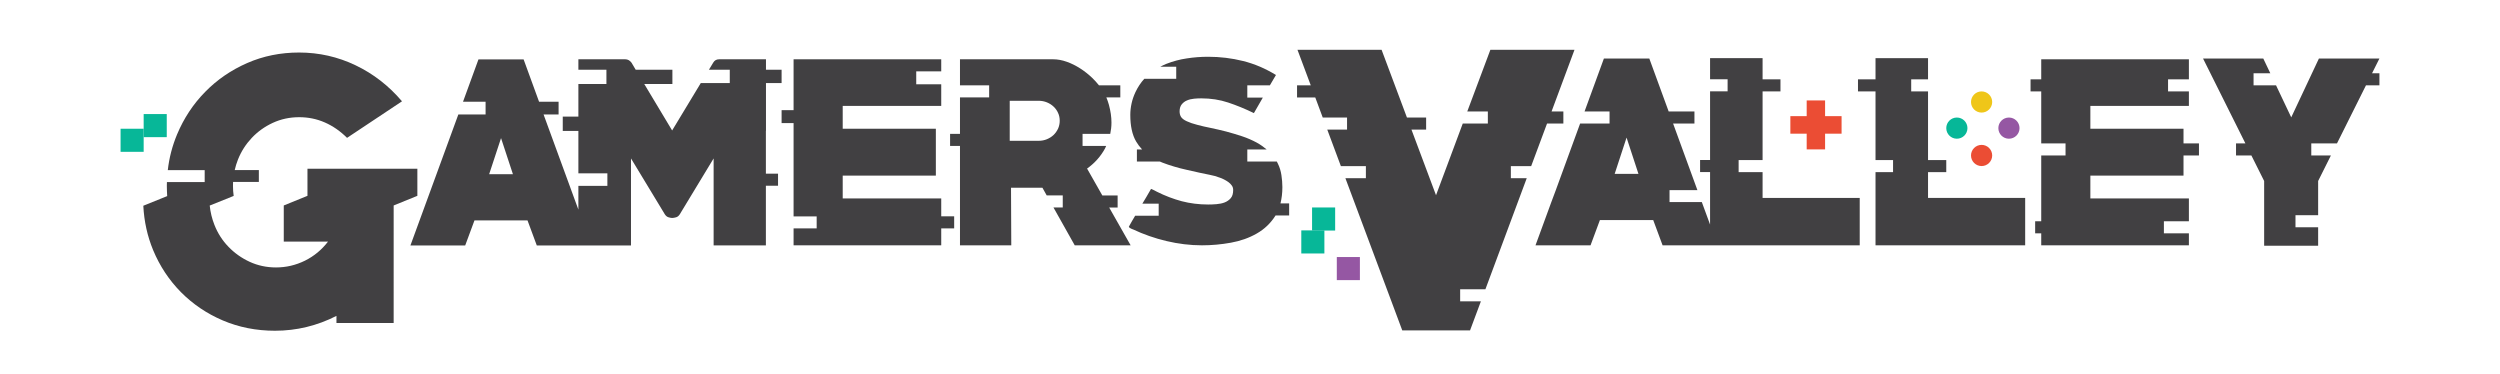 <?xml version="1.0" encoding="utf-8"?>
<!-- Generator: Adobe Illustrator 23.0.1, SVG Export Plug-In . SVG Version: 6.00 Build 0)  -->
<svg version="1.1" id="Layer_1" xmlns="http://www.w3.org/2000/svg" xmlns:xlink="http://www.w3.org/1999/xlink" x="0px" y="0px"
	 viewBox="0 0 288 43.13" style="enable-background:new 0 0 288 43.13;" xml:space="preserve">
<style type="text/css">
	.st0{fill:#414042;}
	.st1{fill:#07B798;}
	.st2{fill:#EB4D34;}
	.st3{fill:#EFC619;}
	.st4{fill:#9557A3;}
</style>
<path class="st0" d="M35.42,19.44v3.12l-2.73,1.11v4.16h5.1c-0.72,0.94-1.61,1.68-2.66,2.2c-1.06,0.52-2.17,0.78-3.33,0.78
	c-1.09,0-2.11-0.22-3.04-0.65c-0.93-0.43-1.75-1.01-2.44-1.73c-0.7-0.72-1.24-1.56-1.62-2.53c-0.28-0.71-0.46-1.45-0.54-2.22
	l2.76-1.11c-0.05-0.37-0.08-0.75-0.08-1.14c0-0.16,0.01-0.32,0.01-0.47h2.97v-1.37h-2.78c0.09-0.41,0.22-0.81,0.37-1.2
	c0.38-0.96,0.92-1.79,1.6-2.51c0.68-0.72,1.49-1.3,2.42-1.73c0.93-0.43,1.94-0.65,3.04-0.65c1.04,0,2.03,0.2,2.96,0.61
	c0.93,0.41,1.78,1,2.55,1.77l6.33-4.21c-1.52-1.79-3.3-3.17-5.35-4.15c-2.05-0.98-4.22-1.47-6.5-1.47c-2.14,0-4.13,0.4-5.98,1.21
	c-1.85,0.81-3.46,1.91-4.84,3.32c-1.38,1.4-2.46,3.04-3.24,4.9c-0.55,1.32-0.91,2.69-1.07,4.12h4.25v1.37h-4.35
	c0,0.15-0.01,0.29-0.01,0.44c0,0.4,0.02,0.79,0.04,1.18l-2.75,1.11c0.09,1.81,0.47,3.51,1.13,5.11c0.77,1.85,1.84,3.46,3.2,4.84
	c1.37,1.38,2.97,2.47,4.82,3.26c1.85,0.79,3.86,1.19,6.02,1.19c2.48,0,4.84-0.57,7.08-1.71v0.82h6.59V23.67l2.73-1.11v-3.12H35.42z"
	/>
<rect x="13.89" y="14.83" class="st1" width="2.66" height="2.66"/>
<rect x="16.55" y="13.14" class="st1" width="2.66" height="2.66"/>
<path class="st0" d="M88.24,15.07v-1.65v-0.25V9.57h1.8V8.03h-1.8v-1.2h-5.4c-0.3,0-0.53,0.13-0.68,0.39l-0.49,0.81h2.4v1.54h-3.34
	l-3.3,5.46l-3.21-5.35h3.24V8.03h-4.23l-0.48-0.81c-0.2-0.26-0.43-0.39-0.72-0.39h-5.4v1.2h3.23v1.65h-3.23v3.75h-1.8v1.65h1.8v4.89
	h3.34v1.44h-3.34v2.74l-4.01-10.96h1.73v-1.47H62.1l-1.78-4.88h-5.2l-1.78,4.88h2.6v1.47h-3.14l-5.52,15.09h6.31l1.07-2.89h6.11
	l1.07,2.89h4.8h1.51h4.54V18.25l3.9,6.44c0.11,0.17,0.25,0.29,0.42,0.34c0.17,0.05,0.31,0.08,0.42,0.08c0.13,0,0.28-0.03,0.46-0.08
	c0.17-0.05,0.31-0.17,0.42-0.34l3.9-6.44v10.02h6.02V21.4h1.4v-1.39h-1.4v-3.8V15.07z M56.35,20.07l1.37-4.16l1.37,4.16H56.35z"/>
<g>
	<path class="st2" d="M210.25,15.4v1.81h-2.12V15.4h-1.88v-2.02h1.88v-1.81h2.12v1.81h1.9v2.02H210.25z"/>
</g>
<circle class="st3" cx="228.28" cy="11.75" r="1.22"/>
<circle class="st2" cx="228.28" cy="17.91" r="1.22"/>
<circle class="st4" cx="231.43" cy="14.76" r="1.22"/>
<circle class="st1" cx="225.43" cy="14.76" r="1.22"/>
<rect x="149.91" y="26.54" class="st1" width="2.66" height="2.66"/>
<rect x="151.15" y="23.9" class="st1" width="2.66" height="2.66"/>
<rect x="154" y="29.61" class="st4" width="2.66" height="2.66"/>
<polygon class="st0" points="109.92,26.31 109.92,24.92 108.43,24.92 108.43,22.86 97.08,22.86 97.08,20.23 107.81,20.23 
	107.81,14.83 97.08,14.83 97.08,12.2 108.43,12.2 108.43,9.71 105.55,9.71 105.55,8.22 108.43,8.22 108.43,6.83 91.42,6.83 
	91.42,12.69 90.04,12.69 90.04,14.18 91.42,14.18 91.42,24.93 94.08,24.93 94.08,26.31 91.42,26.31 91.42,28.26 108.43,28.26 
	108.43,26.31 "/>
<path class="st0" d="M127.78,23.91h0.97v-1.39h-1.76l-1.76-3.1c0.88-0.63,1.57-1.4,2.07-2.32c0.05-0.09,0.09-0.19,0.13-0.29h-2.72
	v-1.39h3.19c0.09-0.42,0.14-0.86,0.14-1.3c0-0.64-0.1-1.32-0.29-2.03c-0.08-0.31-0.19-0.59-0.3-0.87h1.61V9.83h-2.46
	c-0.23-0.29-0.48-0.57-0.77-0.85c-0.42-0.4-0.88-0.77-1.38-1.09c-0.5-0.32-1.01-0.58-1.55-0.77c-0.53-0.19-1.06-0.29-1.57-0.29
	h-10.74v3h3.36v1.39h-3.36v4.2h-1.14v1.39h1.14v11.45h5.91l-0.03-6.63h3.62l0.49,0.88h1.85v1.39h-1.07l2.45,4.36h6.44L127.78,23.91z
	 M121.89,14.82c-0.13,0.27-0.3,0.52-0.52,0.73c-0.22,0.21-0.48,0.37-0.77,0.49c-0.29,0.12-0.61,0.18-0.94,0.18h-3.34v-4.61h3.34
	c0.33,0,0.64,0.06,0.94,0.18c0.29,0.12,0.55,0.28,0.77,0.49c0.22,0.21,0.4,0.45,0.52,0.73c0.13,0.27,0.19,0.58,0.19,0.91
	C122.08,14.24,122.01,14.55,121.89,14.82z"/>
<path class="st0" d="M148.49,23.43h-0.98c0.14-0.56,0.22-1.18,0.22-1.87c0-0.46-0.04-0.92-0.11-1.38c-0.07-0.47-0.2-0.9-0.4-1.31
	c-0.04-0.09-0.09-0.18-0.13-0.26h-3.4v-1.39h2.23c-0.35-0.29-0.72-0.56-1.14-0.79c-0.54-0.29-1.11-0.54-1.72-0.74
	c-0.61-0.2-1.21-0.38-1.81-0.54c-0.62-0.16-1.21-0.29-1.77-0.41c-0.56-0.11-1.08-0.23-1.56-0.36c-0.48-0.12-0.88-0.26-1.2-0.41
	c-0.33-0.15-0.55-0.32-0.67-0.51c-0.11-0.18-0.16-0.39-0.16-0.63c0-0.33,0.08-0.6,0.24-0.8c0.16-0.2,0.36-0.36,0.61-0.46
	c0.25-0.11,0.52-0.17,0.81-0.2c0.29-0.03,0.57-0.04,0.83-0.04c1.11,0,2.14,0.16,3.1,0.48c0.96,0.32,1.95,0.72,2.97,1.22
	c0.35-0.61,0.69-1.2,1.03-1.79h-1.79V9.83h2.6c0.23-0.4,0.46-0.79,0.7-1.19c-1.2-0.74-2.46-1.28-3.78-1.61
	c-1.32-0.33-2.66-0.49-4.02-0.49c-0.83,0-1.66,0.06-2.48,0.19c-0.83,0.12-1.62,0.34-2.36,0.63c-0.24,0.1-0.47,0.21-0.69,0.33h1.84
	v1.39h-3.68c-0.4,0.44-0.74,0.95-1.02,1.54c-0.19,0.41-0.34,0.83-0.44,1.28c-0.1,0.45-0.15,0.9-0.15,1.34
	c0,1.27,0.22,2.29,0.67,3.06c0.2,0.34,0.43,0.64,0.69,0.92h-0.6v1.39h2.65c0.09,0.04,0.18,0.08,0.28,0.12
	c0.43,0.17,0.89,0.32,1.36,0.46c0.46,0.14,0.93,0.26,1.43,0.37c0.49,0.11,1,0.22,1.51,0.34c0.39,0.09,0.78,0.17,1.16,0.24
	c0.39,0.07,0.77,0.18,1.14,0.32c0.16,0.05,0.33,0.12,0.5,0.21c0.18,0.09,0.34,0.19,0.5,0.3c0.16,0.11,0.29,0.25,0.4,0.4
	c0.11,0.15,0.16,0.32,0.16,0.52c0,0.41-0.09,0.72-0.28,0.94c-0.19,0.22-0.42,0.38-0.7,0.49c-0.28,0.11-0.59,0.17-0.94,0.2
	c-0.34,0.03-0.67,0.04-0.96,0.04c-1.07,0-2.09-0.13-3.05-0.38c-0.96-0.26-1.92-0.62-2.87-1.1c-0.21-0.12-0.43-0.23-0.66-0.32
	c-0.11,0.19-0.29,0.51-0.55,0.95c-0.14,0.24-0.3,0.49-0.45,0.75h1.88v1.39h-2.71c-0.14,0.23-0.26,0.43-0.36,0.61
	c-0.11,0.18-0.19,0.34-0.26,0.46c-0.07,0.12-0.11,0.19-0.11,0.21c0,0.04,0.07,0.1,0.21,0.18c0.14,0.07,0.23,0.11,0.26,0.11
	c1.23,0.58,2.52,1.03,3.87,1.35c1.35,0.32,2.71,0.49,4.08,0.49c1.11,0,2.22-0.1,3.33-0.3c1.11-0.2,2.1-0.55,2.99-1.06
	c0.88-0.5,1.59-1.18,2.14-2.04c0.01-0.01,0.01-0.03,0.02-0.04h1.57V23.43z"/>
<polygon class="st0" points="160.29,34.71 161.54,38.06 169.35,38.06 170.6,34.71 168.21,34.71 168.21,33.32 171.12,33.32 
	175.88,20.53 174.05,20.53 174.05,19.14 176.39,19.14 178.22,14.23 180.1,14.23 180.1,12.84 178.74,12.84 181.38,5.74 171.69,5.74 
	169.03,12.84 171.4,12.84 171.4,14.23 168.51,14.23 166.68,19.14 166.16,20.53 165.43,22.49 162.6,14.93 164.29,14.93 164.29,13.54 
	162.08,13.54 159.16,5.74 149.47,5.74 151,9.83 149.42,9.83 149.42,11.23 151.52,11.23 152.38,13.54 155.18,13.54 155.18,14.93 
	152.9,14.93 154.47,19.14 157.35,19.14 157.35,20.53 154.99,20.53 159.77,33.32 "/>
<path class="st0" d="M178.71,23.29l-1.82,4.97h6.34l1.08-2.91h6.14l1.08,2.91h5.47h0.87h16.37V22.8h-11.19v-2.97h-2.76v-1.39h2.76
	v-7.91h2.06V9.14h-2.06V6.7h-6.05v2.43h2.02v1.39h-2.02v7.91h-1.15v1.39h1.15v6.05l-0.95-2.59h-3.72V21.9h3.21l-2.8-7.67h2.46v-1.39
	h-2.97l-2.23-6.1h-5.23l-2.23,6.1h2.88v1.39h-3.39l-2.8,7.67L178.71,23.29z M186.01,20.03l1.37-4.18l1.37,4.18H186.01z"/>
<polygon class="st0" points="222.11,22.8 222.11,19.83 224.21,19.83 224.21,18.44 222.11,18.44 222.11,10.53 220.17,10.53 
	220.17,9.14 222.11,9.14 222.11,6.7 216.06,6.7 216.06,9.14 214.04,9.14 214.04,10.53 216.06,10.53 216.06,18.44 218.08,18.44 
	218.08,19.83 216.06,19.83 216.06,28.26 233.3,28.26 233.3,22.8 "/>
<polygon class="st0" points="251.54,20.23 251.54,17.91 253.32,17.91 253.32,16.52 251.54,16.52 251.54,14.83 240.81,14.83 
	240.81,12.2 252.16,12.2 252.16,10.53 249.76,10.53 249.76,9.14 252.16,9.14 252.16,6.83 235.15,6.83 235.15,9.14 233.92,9.14 
	233.92,10.53 235.15,10.53 235.15,16.52 237.95,16.52 237.95,17.91 235.15,17.91 235.15,25.49 234.45,25.49 234.45,26.88 
	235.15,26.88 235.15,28.26 252.16,28.26 252.16,26.88 249.28,26.88 249.28,25.49 252.16,25.49 252.16,22.86 240.81,22.86 
	240.81,20.23 "/>
<polygon class="st0" points="260.83,24.79 260.83,20.85 259.36,17.91 257.59,17.91 257.59,16.52 258.67,16.52 253.79,6.74 
	260.73,6.74 261.54,8.44 259.61,8.44 259.61,9.83 262.2,9.83 263.95,13.52 267.14,6.74 274.11,6.74 273.26,8.44 274.11,8.44 
	274.11,9.83 272.56,9.83 269.22,16.52 266.26,16.52 266.26,17.91 268.52,17.91 267.05,20.85 267.05,24.79 264.44,24.79 
	264.44,26.18 267.05,26.18 267.05,28.31 260.83,28.31 260.83,26.18 "/>
</svg>
